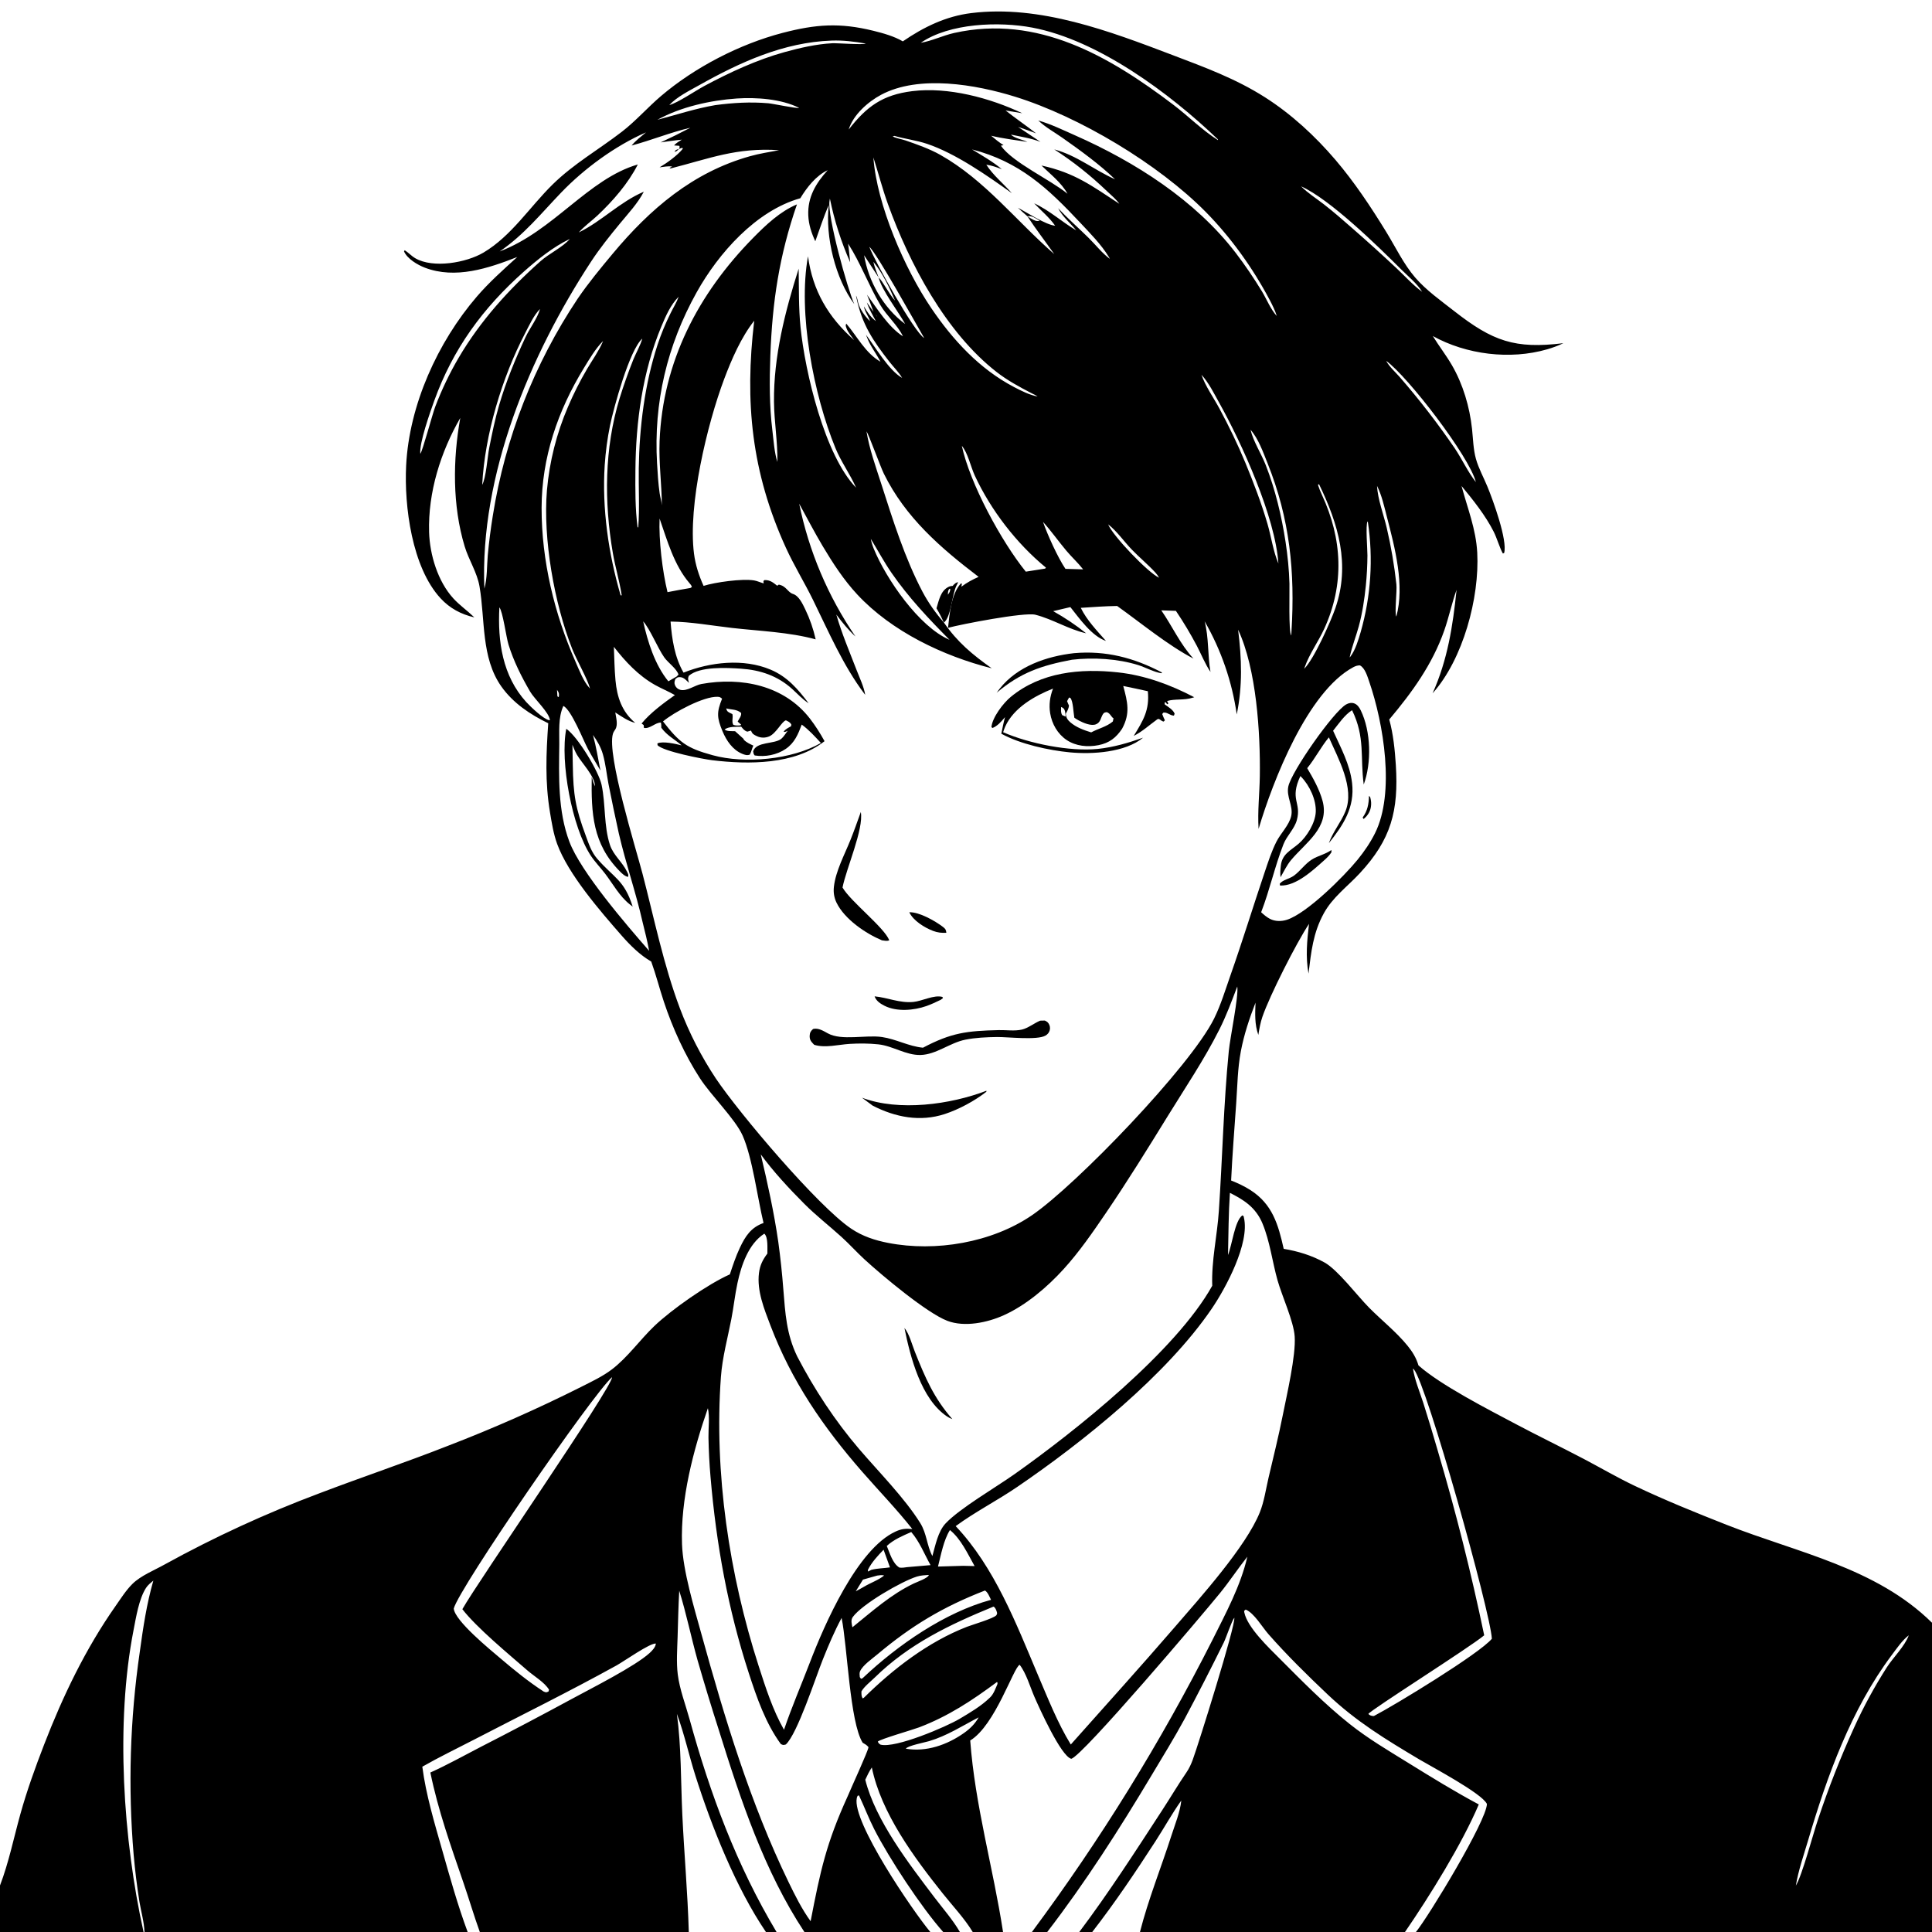 <svg version="1.1" xmlns="http://www.w3.org/2000/svg" style="display: block;" viewBox="0 0 2048 2048" width="1024" height="1024">
<path transform="translate(0,0)" fill="rgb(255,255,255)" d="M 0 0 L 0 2048 L 2048 2048 L 2048 0 L 0 0 z"/>
<path transform="translate(0,0)" fill="rgb(0,0,0)" d="M 1503.62 1447.37 C 1526.99 1468.19 1577.75 1494.16 1606.57 1509.44 C 1630.32 1522.04 1654.5 1533.74 1678.3 1546.22 C 1696.5 1555.76 1714.28 1566.21 1732.84 1575.04 C 1764.61 1590.16 1797.37 1603.41 1830.09 1616.3 C 1905.14 1645.88 1988.63 1661.62 2048 1720.17 L 2048 2048 L 1500.94 2048 C 1514.63 2031.09 1575.99 1929.97 1576.2 1912.24 C 1570.7 1900.92 1518.31 1873.26 1504.49 1865.04 C 1468.75 1843.76 1437.61 1824.84 1407.2 1796.05 C 1385.69 1775.68 1364.09 1754.44 1344.53 1732.2 C 1338.02 1724.81 1329.4 1709.82 1320.48 1706.22 L 1318.81 1707.61 C 1318.88 1708.18 1318.91 1708.76 1319.03 1709.32 C 1322.31 1725.23 1344.97 1746.64 1356.47 1758.17 C 1380.19 1781.96 1404.39 1806.61 1430.69 1827.5 C 1450.24 1843.03 1471.16 1855.35 1492.32 1868.43 C 1517.05 1883.73 1541.9 1899.1 1567.57 1912.78 C 1549.71 1954.82 1515.63 2009.71 1489.34 2048 L 1208.4 2048 C 1217.17 2013.62 1230.86 1979.68 1241.73 1945.84 C 1245.46 1934.21 1250.99 1920.8 1252.22 1908.64 L 1252.75 1908.01 L 1252.22 1908.64 C 1242.37 1922.46 1234.04 1937.61 1224.8 1951.89 C 1203.52 1984.75 1181.83 2017.05 1157.81 2048 L 1144.07 2048 C 1175.44 2006.3 1203.59 1962.49 1232.05 1918.79 C 1240.76 1905.42 1248.75 1891.9 1257.77 1878.69 C 1260.57 1874.6 1262.65 1870.01 1264.37 1865.36 C 1270.32 1849.26 1309.89 1722.88 1308.43 1714.84 C 1305.54 1718.49 1300.08 1735.3 1297.22 1741.22 C 1283.82 1768.42 1269.99 1795.4 1255.71 1822.15 C 1244.65 1842.52 1232.38 1862.38 1220.49 1882.28 C 1186.63 1938.95 1150.39 1995.65 1110.1 2048 L 1093.87 2048 C 1166.38 1950.38 1230.43 1846.76 1285.33 1738.26 C 1299.49 1709.84 1315.03 1681.31 1322.24 1650.18 C 1312.27 1662.71 1303.49 1676.13 1293.36 1688.61 C 1274.59 1711.76 1147.57 1861.36 1135.62 1864.4 C 1124.74 1861.78 1101.61 1810.39 1096.49 1798.63 C 1091.9 1788.09 1087.89 1773.77 1080.9 1764.77 C 1074.48 1767.15 1054.99 1828.93 1028.47 1845 C 1033.57 1913.88 1052.83 1980.01 1063.27 2048 L 1031.13 2048 C 1022.34 2033.49 1010.09 2020.6 999.527 2007.36 C 969.01 1969.1 934.058 1921.92 924.173 1873.58 C 921.39 1877.78 919.3 1882.02 917.228 1886.58 C 928.003 1929.74 963.782 1975.99 990.419 2011.15 C 999.504 2023.15 1009.99 2034.98 1017.53 2048 L 999.826 2048 C 976.621 2021.87 942.46 1969.88 926.657 1938.89 C 920.751 1927.3 916.139 1915.02 910.574 1903.25 L 909.244 1903.51 C 908.664 1904.58 908.536 1904.67 908.24 1906.04 C 902.874 1930.93 967.545 2025.7 986.174 2048 L 852.707 2048 C 810.275 1983.85 785.087 1907.89 762.316 1834.98 C 754.262 1809.91 746.592 1784.73 739.31 1759.43 C 732.528 1735.19 727.524 1710.2 720.019 1686.23 C 719.109 1702.55 718.77 1718.94 718.283 1735.28 C 717.898 1748.22 716.857 1762.04 718.452 1774.9 C 720.425 1790.8 726.719 1807.01 730.98 1822.48 C 752.781 1901.61 780.896 1977.37 823.169 2048 L 811.922 2048 C 780.066 2001.15 754.095 1935.73 737.079 1882.01 C 730.372 1860.83 725.581 1838.71 717.935 1817.9 L 717.541 1816.85 C 722.269 1851.8 721.637 1888.32 723.287 1923.6 C 725.228 1965.08 728.972 2006.51 730.15 2048 L 508.626 2048 C 502.384 2030.74 497.188 2012.95 491.215 1995.58 C 477.935 1956.94 464.425 1919.06 456.2 1878.95 C 474.287 1870.82 491.888 1860.94 509.516 1851.84 C 542.029 1835.21 574.34 1818.19 606.444 1800.78 C 626.947 1789.64 673.188 1766.38 688.723 1752.17 C 691.46 1749.67 694.967 1745.99 695.223 1742.23 C 689.009 1741.57 661.604 1760.97 653.568 1765.42 C 603.625 1793.04 552.179 1818.35 501.501 1844.62 C 483.532 1853.94 465.237 1862.73 447.667 1872.78 C 451.518 1902.5 460.621 1932.59 468.81 1961.39 C 477.097 1990.53 485.186 2019.57 495.73 2048 L 153.141 2048 C 152.842 2037.65 149.57 2026.51 147.868 2016.24 C 145.217 1999.6 143.152 1982.87 141.676 1966.09 C 135.611 1894.39 137.793 1822.23 148.178 1751.03 C 151.674 1725.64 155.418 1700.2 162.557 1675.54 C 159.734 1677.87 156.701 1680.21 154.721 1683.34 C 147.174 1695.29 144.288 1714.08 141.571 1727.96 C 122.288 1826.49 130.493 1950.39 152.187 2048 L 0 2048 L 0 1998.68 C 9.258 1974.54 14.69 1947.8 21.638 1922.86 C 28.566 1897.99 37.431 1873.49 46.73 1849.42 C 66.595 1798 90.713 1747.72 122.44 1702.54 C 128.01 1694.61 133.499 1685.81 140.426 1678.96 C 149.224 1670.27 163.627 1664.52 174.501 1658.43 C 227.242 1629.36 282.023 1604.16 338.412 1583.02 C 383.7 1565.76 429.72 1550.38 474.833 1532.62 C 522.77 1514.19 569.771 1493.41 615.665 1470.36 C 626.826 1464.7 638.677 1459.19 648.663 1451.59 C 665.376 1438.85 678.287 1420.36 693.52 1405.75 C 711.866 1388.16 750.434 1361.17 773.67 1350.89 C 776.815 1341.4 779.991 1331.79 784.267 1322.73 C 790.095 1310.38 796.096 1301.12 809.374 1296.41 C 802.998 1270.07 797.559 1226.94 787.19 1203.7 C 779.382 1186.2 753.89 1161.42 741.902 1142.92 C 725.95 1118.3 712.96 1089.71 703.722 1061.86 C 699.035 1047.73 695.393 1033.3 690.33 1019.28 C 678.391 1012.38 667.92 1001.97 658.885 991.648 C 636.191 965.714 602.184 926.573 590.545 894.428 C 586.674 883.736 584.901 872.437 583.035 861.26 C 577.629 828.881 578.945 799.132 581.154 766.688 C 561.936 757.339 543.807 745.276 531.34 727.551 C 509.89 697.056 514.349 656.842 508.33 621.753 C 505.749 606.709 496.963 593.756 492.565 579.214 C 479.489 535.981 479.959 487.14 487.908 443.043 C 467.059 479.261 453.647 521.949 454.861 564.017 C 455.553 588.045 464.1 616.349 480.587 634.367 C 487.132 641.519 495.11 647.06 502.079 653.758 L 502.774 654.435 C 488.727 651.19 476.861 644.894 467.018 634.236 C 436.699 601.405 428.355 536.626 430.528 493.446 C 433.755 429.313 463.894 362.809 505.438 314.434 C 518.433 299.303 533.602 285.796 548.352 272.414 C 517.778 284.456 482.724 296.135 450.411 283.767 C 442.631 280.789 431.769 274.409 428.271 266.49 L 429.001 265.25 C 433.013 267.77 436.069 271.329 440.219 273.744 C 459.202 284.794 494.379 278.469 512.514 267.744 C 542.09 250.252 561.705 219.159 585.881 195.463 C 608.314 173.477 634.712 158.567 659.281 139.607 C 673.966 128.274 686.517 113.868 700.69 101.802 C 736.457 71.354 784.174 46.682 829.684 34.836 C 864.751 25.707 890.077 23.831 925.717 32.608 C 936.114 35.169 947.755 38.401 957.027 43.846 C 979.129 28.673 1002.65 17.211 1029.5 13.88 C 1102.31 4.846 1176.55 33.113 1243.4 58.54 C 1277.4 71.471 1309.88 83.379 1340.79 103.04 C 1368.81 120.86 1394.02 144.149 1415.56 169.378 C 1435.67 192.926 1453.21 219.359 1469.38 245.709 C 1479.21 261.707 1487.93 280.022 1500.17 294.212 C 1511.89 307.795 1527.42 318.737 1541.52 329.777 C 1582.41 361.781 1605.84 370.06 1657.22 363.801 C 1651.58 366.501 1645.94 368.593 1639.93 370.328 C 1600.72 381.643 1554.38 375.927 1518.84 356.212 C 1525.26 366.681 1532.87 376.411 1539.04 387.027 C 1550.88 407.4 1557.91 431.354 1560.42 454.723 C 1561.53 465.123 1561.72 476.262 1564.53 486.349 C 1567.37 496.52 1572.84 506.346 1576.85 516.127 C 1582.64 530.233 1598.13 572.539 1594.48 586.156 L 1593.1 586.734 C 1589.78 580.986 1586.89 570.565 1583.4 563.657 C 1574.74 546.508 1561.53 529.931 1549.29 515.154 C 1555.65 538.944 1564.59 560.776 1565.93 585.732 C 1568.49 633.51 1550.91 698.876 1518.6 734.948 C 1534.54 699.415 1540.06 663.648 1544.02 625.27 C 1538.95 639.362 1535.93 654.189 1530.96 668.366 C 1518.3 704.413 1496.97 733.762 1472.66 762.698 C 1476.92 778.023 1478.64 795.085 1479.64 810.954 C 1482.69 859.453 1474.69 889.876 1441.42 925.704 C 1428.39 939.744 1412.68 951.063 1403.3 968.154 C 1391.89 988.939 1389.89 1009.07 1387.07 1032.05 C 1383.85 1013.93 1385.5 997.435 1387.61 979.33 C 1374.33 999.288 1345.97 1055.18 1338.19 1077.88 C 1336.05 1084.12 1334.96 1090.54 1333.87 1097.03 C 1329.89 1085.7 1330.44 1074.68 1330.9 1062.86 C 1324.36 1079.76 1318.76 1096.47 1315.36 1114.34 C 1311.9 1132.54 1311.72 1151.04 1310.43 1169.49 C 1308.54 1196.82 1306.32 1224 1305.04 1251.39 C 1312.2 1254.21 1318.93 1257.35 1325.43 1261.49 C 1348.85 1276.43 1355.01 1298.08 1360.78 1323.82 C 1375.99 1326.35 1390.47 1330.79 1404.01 1338.26 C 1418.07 1346.02 1438.86 1373.67 1451.35 1386.24 C 1464.82 1399.82 1479.96 1411.7 1492.11 1426.59 C 1497.28 1432.92 1501.32 1439.49 1503.62 1447.37 z M 976.07 45.363 L 975.005 45.908 L 976.07 45.363 C 987.847 43.406 999.664 37.566 1011.53 34.929 C 1100.05 15.251 1175.78 59.564 1243.54 110.838 C 1259.41 122.847 1274.4 138.006 1291.13 148.588 L 1290.94 147.646 C 1240.07 98.896 1164.05 42.416 1094.19 29.244 C 1059.03 22.615 1006.54 24.415 976.07 45.363 z M 709.447 111.394 L 708.813 112.159 L 707.163 112.982 L 708.813 112.159 L 709.447 111.394 C 718.691 108.883 737.151 96.201 746.74 91.069 C 773.508 76.743 802.562 63.26 831.824 55.195 C 848.261 50.664 865.134 46.779 882.18 45.847 C 887.537 45.553 915.013 47.767 917.729 46.173 C 905.646 44.04 893.826 42.584 881.533 43.016 C 830.814 44.801 784.682 65.867 741.196 90.285 C 730.739 96.156 717.543 102.635 709.447 111.394 z M 1100.63 127.732 C 1113.94 131.476 1126.94 137.871 1139.57 143.453 C 1203.11 171.545 1267.29 212.325 1310.02 268.219 C 1319.87 281.108 1329.13 294.81 1337.58 308.657 C 1342.47 316.658 1347.12 328.31 1353.45 334.95 L 1354.23 336.438 L 1355.32 338.651 L 1356.28 340.491 L 1356.77 340.995 L 1356.28 340.491 L 1355.32 338.651 L 1354.23 336.438 L 1353.45 334.95 C 1351.68 329.195 1348.7 323.222 1345.89 317.896 C 1328.25 284.453 1304.76 251.631 1278.19 224.715 C 1228 173.882 1144.35 123.761 1076.12 102.544 C 1034.64 89.642 974.211 79 933.982 100.486 C 920.057 107.924 904.389 121.754 899.653 137.295 L 899.244 137.995 L 899.653 137.295 C 918.623 112.966 935.508 100.555 966.983 96.628 C 1004.95 91.891 1049.5 103.804 1083.61 120.028 C 1077.71 119.089 1071.83 118.111 1065.95 117.095 C 1076.51 125.487 1087.7 133.029 1098.31 141.348 C 1091.96 138.973 1085.58 136.69 1079.16 134.501 C 1087.06 139.853 1094.99 145.146 1102.95 150.38 C 1092.38 146.372 1082.53 145 1071.61 142.687 C 1074.95 146.377 1084.26 148.141 1089.09 150.423 C 1076.29 148.457 1063.25 146.891 1050.64 143.874 C 1054.89 147.428 1059.02 150.956 1063.79 153.818 L 1060.99 154.476 C 1073.74 172.547 1113.26 190.318 1131.57 205.381 L 1132.18 206.155 L 1132.84 206.842 L 1132.18 206.155 L 1131.57 205.381 C 1125.21 193.677 1113.41 184.62 1103.99 175.45 C 1139.6 183.248 1157.53 197.117 1186.54 216.026 C 1183.01 211.029 1177.78 206.794 1173.36 202.575 C 1155.88 185.874 1137.87 171.477 1117.57 158.383 C 1141.52 164.741 1159.8 180.176 1182.01 190.063 C 1165.38 174.025 1145.16 159.432 1126.28 146.135 C 1117.89 140.224 1108.02 134.824 1100.63 127.732 z M 669.532 154.263 C 673.916 148.931 679.522 144.721 684.81 140.328 C 652.427 154.38 619.327 178.655 594.922 204.061 C 573.513 226.348 555.594 248.845 529.664 266.551 C 586.756 244.94 623.581 189.518 676.116 174.349 C 665.867 194.521 649.698 213.061 633.277 228.489 C 626.948 234.436 619.22 239.906 613.56 246.378 L 612.74 247.156 L 611.223 247.995 L 612.74 247.156 L 613.56 246.378 C 638.146 234.369 656.891 214.166 682.464 203.22 C 676.103 215.485 666.084 226.141 657.343 236.744 C 646.511 249.882 635.844 263.14 626.504 277.399 C 561.68 376.373 508.396 503.75 513.46 623.972 C 516.537 613.088 516.078 599.732 517.073 588.4 C 518.382 574.367 520.171 560.383 522.436 546.472 C 535.479 464.288 566.142 385.898 612.321 316.675 C 623.649 300.057 636.548 284.452 649.419 269.019 C 688.866 221.723 734.312 182.576 795.071 165.578 C 805.168 162.753 815.613 161.154 825.908 159.206 C 780.578 156.225 752.607 167.942 710.835 178.575 L 709.561 177.879 L 708.467 178.624 L 712.539 176.597 C 708.595 175.743 703.251 176.981 699.186 177.388 C 707.31 172.555 717.759 165.027 723.738 157.812 L 723.399 156.641 L 719.652 157.875 C 720.672 155.676 720.562 156.775 720.177 154.603 L 714.533 154.15 C 716.787 151.544 719.849 149.898 722.729 148.064 C 715.237 148.732 707.781 149.898 700.334 150.94 C 710.958 146.055 721.446 140.878 731.786 135.415 C 710.78 140.285 690.391 148.713 669.532 154.263 z M 1045.09 174.102 L 1045.53 174.598 C 1052.86 185.982 1063.73 194.628 1072.6 204.786 C 1046.54 186.138 1012.91 162.577 982.597 152.445 C 971.188 148.632 959.518 147.335 948.083 144.044 L 946.258 144.602 C 950.268 146.744 955.497 147.378 959.843 148.871 C 972.041 153.059 985.415 157.781 996.656 164.107 C 1043.88 190.682 1077.31 234.284 1117.58 269.39 C 1108.14 255.967 1098.07 243.002 1089.09 229.265 C 1091.18 230.562 1093.29 231.972 1095.5 233.048 C 1097.95 234.238 1099.53 234.733 1102.13 233.971 C 1098.15 231.644 1093.76 228.232 1089.09 229.265 C 1085.67 226.309 1082.3 223.287 1079 220.201 C 1088.81 225.334 1108.44 238.308 1118.49 239.269 L 1118.89 239.75 L 1118.49 239.269 C 1112.46 230.53 1103.52 223.264 1096.24 215.507 C 1112.68 223.129 1125.48 235.136 1140.85 244.184 C 1134.49 236.3 1126.29 229.817 1121.69 220.664 C 1131.94 231.736 1143.28 241.607 1154.01 252.194 C 1161.3 259.39 1168.35 268.421 1176.51 274.433 L 1176.96 274.945 L 1176.51 274.433 C 1176.05 273.474 1176.04 273.406 1175.39 272.343 C 1167.35 259.146 1155.58 247.295 1145.04 236.047 C 1110.67 199.368 1080.68 171.352 1030.42 158.407 C 1040.93 164.814 1052.56 171.419 1061.96 179.339 C 1056.47 177.276 1051.38 175.371 1045.53 174.598 L 1045.09 174.102 z M 877.365 180.423 C 864.971 186.207 855.285 198.704 848.37 210.139 C 801.334 223.383 761.567 268.534 738.527 309.784 C 707.109 366.034 692.773 426.822 696.503 491.204 C 697.113 501.737 697.76 512.566 699.267 523.002 C 699.891 527.318 701.27 531.395 701.604 535.752 C 701.425 512.896 698.274 490.545 699.194 467.552 C 702.56 383.353 740.024 311.506 798.353 252.178 C 811.82 238.481 826.877 224.175 844.801 216.654 C 825.97 271.261 818.725 319.564 816.596 376.983 C 815.614 403.494 815.504 429.906 818.75 456.286 C 820.051 466.858 820.842 479.64 824.034 489.704 C 824.478 468.565 820.654 447.126 820.455 425.839 C 820.005 377.814 832.186 330.255 846.607 284.798 C 846.996 305.512 846.495 326.138 848.581 346.787 C 853.426 394.728 874.32 482.794 907.464 516.94 L 908.266 518.392 L 909.22 519.268 L 910.389 521.639 L 911.226 522.141 L 912.411 524.6 L 913.221 525.15 L 913.824 525.995 L 913.221 525.15 L 912.411 524.6 L 911.226 522.141 L 910.389 521.639 L 909.22 519.268 L 908.266 518.392 L 907.464 516.94 C 901.148 502.559 891.613 489.69 885.607 475.014 C 862.595 418.778 845.555 331.669 856.517 271.666 C 861.426 308.127 877.988 336.208 905.442 360.566 C 902.747 356.705 898.7 352.082 897.229 347.688 C 896.551 345.664 896.156 345.034 897.069 343.033 C 908.769 356.696 917.161 374.073 933.36 383.469 L 933.816 383.98 L 933.36 383.469 C 928.945 374.821 922.807 367.288 919.279 358.192 C 918.847 357.08 918.406 355.984 917.998 354.862 C 927.917 368.057 942.323 392.722 956.269 400.575 L 956.806 400.995 L 956.269 400.575 C 952.865 394.683 947.153 389.024 942.917 383.604 C 925.712 361.588 913.82 344.115 907.958 316.036 L 907.392 313.346 C 908.715 315.314 909.109 319.004 909.801 321.372 C 911.738 327.996 916.658 334.879 921.517 339.729 C 921.75 339.961 921.989 340.188 922.225 340.417 L 922.775 340.995 L 922.225 340.417 C 920.543 334.877 916.738 330.687 915.806 324.776 C 919.431 331.015 922.711 335.941 928.509 340.437 L 928.969 340.917 L 928.509 340.437 C 924.953 333.953 921.254 327.614 918.892 320.576 C 921.181 323.933 923.521 327.254 925.912 330.539 C 923.691 324.493 921.551 318.401 919.086 312.451 C 929.738 327.055 941.697 346.63 957.189 356.524 L 957.755 356.995 L 957.189 356.524 C 951.3 344.311 940.108 335.069 933.202 323.369 C 920.772 302.312 912.156 278.641 899.011 258.232 C 900.008 264.764 900.514 271.424 901.195 277.999 C 891.622 256.346 884.422 233.72 879.72 210.517 C 879.668 210.83 879.613 211.143 879.565 211.456 C 879.488 211.961 879.435 212.47 879.346 212.972 C 876.657 228.222 898.412 306.491 905.577 322.381 C 885.46 295.302 874.66 250.732 878.52 217.406 C 872.997 229.903 868.933 242.936 864.25 255.759 C 860.184 247.086 857.226 237.983 856.81 228.348 C 855.975 208.968 864.843 194.3 877.365 180.423 L 877.856 180.053 L 877.365 180.423 z M 1377.01 196.005 L 1378.09 196.924 L 1379.22 197.53 C 1386.26 204.618 1395.26 210.294 1403.17 216.422 C 1413.51 224.439 1423.41 233.09 1433.24 241.72 C 1449.16 255.584 1464.82 269.743 1480.22 284.188 C 1488.96 292.355 1497.91 302.384 1507.57 309.336 L 1507.99 309.844 L 1507.57 309.336 C 1502.23 300.652 1492.51 292.759 1485.29 285.56 C 1460.81 261.142 1409.95 211.259 1379.22 197.53 L 1378.09 196.924 L 1377.01 196.005 z M 606 252 L 604.021 253.314 C 586.675 261.496 569.614 275.235 555.397 287.855 C 511.847 326.513 480.095 369.857 460.269 424.939 C 456.008 436.779 444.27 469.755 445.55 481.07 C 448.044 477.787 458.232 439.476 461.255 431.455 C 467.999 413.566 476.555 395.637 486.237 379.159 C 509.159 340.144 539.322 306.813 572.994 276.843 C 582.1 268.738 596.433 262.142 604.021 253.314 L 606 252 L 606.995 251.154 L 606 252 z M 925.247 277.005 L 925.783 277.52 C 927.109 283.316 929.233 288.66 931.42 294.172 C 926.21 286.339 921.062 278.466 915.977 270.553 C 920.528 298.229 936.568 326.707 959.517 343.448 L 959.984 343.989 L 959.517 343.448 C 952.375 330.374 934.656 307.672 931.42 294.172 C 935.405 297.518 942.871 312.427 948.738 318.595 C 942.968 305.035 935.226 288.804 925.783 277.52 L 925.247 277.005 z M 719.424 314.557 C 710.932 322.915 705.515 335.384 701.004 346.229 C 681.12 394.023 673.987 447.043 673.561 498.529 C 673.397 518.227 673.256 539.345 675.877 558.861 L 676.587 559.07 C 678.095 538.373 676.821 517.205 677.125 496.434 C 677.765 452.765 683.387 407.136 697.007 365.562 C 700.768 354.14 705.352 343.005 710.722 332.244 C 713.516 326.505 717.288 320.502 719.424 314.557 L 719.872 314.005 L 719.424 314.557 z M 572.483 327.505 C 565.966 333.877 560.932 344.999 556.686 353.144 C 532.113 400.289 513.911 460.687 511.154 513.945 C 515.296 506.433 516.663 484.688 518.603 474.803 C 521.563 459.724 524.731 444.359 529.048 429.601 C 536.234 405.036 546.224 380.524 557.102 357.373 C 561.668 347.655 569.579 337.704 572.483 327.505 L 572.9 327.005 L 572.483 327.505 z M 925.185 329.005 L 925.611 330.48 L 927.621 332.459 L 928.141 333.204 C 928.727 334.178 929.235 335.155 930 336 L 931.358 338.569 L 931.903 338.995 L 931.358 338.569 L 930 336 C 929.507 334.973 928.81 334.122 928.141 333.204 L 927.621 332.459 L 925.611 330.48 L 925.185 329.005 z M 684.326 354.511 L 683.169 354.995 L 684.326 354.511 L 684.802 353.005 L 684.326 354.511 z M 682.403 357.506 L 680.846 358.949 C 667.326 370.819 650.593 432.1 646.65 451.013 C 643.834 464.884 641.953 478.928 641.02 493.052 C 638.048 539.058 644.992 586.972 657.897 631.118 L 659.035 631.038 C 656.707 615.889 652.192 601.148 649.601 585.991 C 640.332 531.762 640.671 475.344 656.757 422.417 C 661.091 408.407 665.986 394.577 671.43 380.96 C 674.362 373.82 678.821 366.251 680.846 358.949 L 682.403 357.506 L 682.847 356.005 L 682.403 357.506 z M 639.273 361.521 C 631.31 369.463 624.824 380.535 618.952 390.138 C 591.339 435.293 574.175 485.019 574.117 538.408 C 574.056 594.188 587.625 650.615 610.077 701.477 C 614.072 710.528 618.602 722.744 625.475 729.942 L 626.219 731.44 L 627.421 733.551 L 628.216 734.17 L 629.351 736.62 L 630.214 737.147 L 630.995 738.849 L 630.214 737.147 L 629.351 736.62 L 628.216 734.17 L 627.421 733.551 L 626.219 731.44 L 625.475 729.942 C 622.953 720 611.175 699.547 606.484 687.662 C 587.518 639.612 575.487 570.906 579.779 519.729 C 582.452 489.236 589.984 459.366 602.09 431.251 C 607.972 417.457 614.729 404.052 622.32 391.118 C 627.821 381.755 634.732 372.193 638.962 362.279 C 639.069 362.028 639.169 361.774 639.273 361.521 L 639.838 361.005 L 639.273 361.521 z M 1469.01 382.005 L 1469.41 382.508 C 1472.51 388.512 1479.22 394.517 1483.73 399.646 C 1504.64 423.694 1524.14 448.936 1542.13 475.246 C 1549.88 486.801 1555.96 500.222 1564.49 511.053 C 1557.58 483.825 1492.62 399.365 1469.41 382.508 L 1469.01 382.005 z M 1270.12 392.005 L 1270.5 393.576 L 1272.5 395.474 L 1273.12 396.277 L 1273.61 397.296 C 1277.66 409.184 1286.62 421.853 1292.64 433.05 C 1302.62 451.598 1312.15 471.177 1320.18 490.655 C 1328.82 511.598 1337.17 533.374 1343.53 555.133 C 1347.54 568.837 1349.61 584.277 1355.15 597.348 C 1351.91 548.03 1316.25 469.608 1292.47 427.069 C 1287.03 417.351 1281.2 405.437 1273.61 397.296 L 1273.12 396.277 L 1272.5 395.474 L 1270.5 393.576 L 1270.12 392.005 z M 925.824 166.888 C 929.432 216.953 958.99 284.988 987.091 326.5 C 1010.01 360.355 1038.26 391.059 1074.86 410.248 C 1082.58 414.295 1091.26 418.658 1099.87 420.318 L 1100.99 420.791 L 1099.87 420.318 C 1097.97 418.864 1095.68 417.95 1093.56 416.854 C 1080.85 410.289 1067.88 403.254 1056.57 394.447 C 1002.47 352.335 964.009 279.48 941.136 216.056 C 935.308 199.897 931.05 183.242 925.824 166.888 z M 1325.18 455.005 L 1325.61 455.559 C 1328.57 467.999 1337 480.892 1341.74 493.012 C 1351.84 518.837 1358.57 547.096 1362.75 574.473 C 1364.96 589.027 1366.49 603.932 1366.87 618.646 C 1367.11 627.677 1365.83 669.415 1368.74 673.676 L 1369.03 669.181 C 1372.88 606.222 1367.3 549.963 1343.65 491.025 C 1338.98 479.384 1333.94 464.998 1325.61 455.559 L 1325.18 455.005 z M 1459.06 514.005 L 1459.7 515.04 C 1460.46 529.269 1466.67 545.407 1469.98 559.485 C 1474.59 579.206 1478.01 599.185 1480.22 619.316 C 1481.06 626.88 1478.09 649.525 1480.15 653.614 C 1489.23 620.496 1478.6 580.396 1470.17 547.882 C 1467.36 537.034 1464.79 525.057 1459.7 515.04 L 1459.06 514.005 z M 1104.1 551.005 L 1104.93 552.079 L 1105.64 553.245 C 1110.45 567.046 1121.21 590.82 1129.41 603.017 L 1148.17 603.548 C 1142.83 596.699 1136.12 590.589 1130.49 583.901 C 1122.01 573.848 1114.46 563.002 1105.64 553.245 L 1104.93 552.079 L 1104.1 551.005 z M 1172.01 552.248 L 1173.66 553.497 L 1174.13 555.563 L 1174.68 555.849 C 1179.58 568.037 1217.05 607.141 1228.7 612.427 C 1227.59 610.41 1226.37 608.699 1224.81 607 C 1216.94 598.439 1207.78 590.912 1199.69 582.508 C 1191.51 574.006 1183.94 562.99 1174.68 555.849 L 1174.13 555.563 L 1173.66 553.497 L 1172.01 552.248 z M 745.828 621.056 C 757.931 617.22 786.766 613.153 799.399 615.274 C 802.721 615.832 806.202 617.497 809.5 618.422 L 809.264 615.874 L 810.498 614.889 C 816.407 614.804 819.413 617.431 823.859 620.904 L 825.269 622.831 L 823.859 620.904 L 825.56 619.706 C 833.644 621.252 834.953 627.838 840.585 629.603 C 846.951 631.596 850.883 640.344 853.623 645.973 C 858.509 656.105 862.206 666.767 864.642 677.748 C 836.646 670.059 804.967 668.939 776.015 665.643 C 754.675 663.213 732.276 659.082 710.813 658.882 C 712.248 677.37 715.128 696.737 724.581 713.013 C 752.803 701.772 788.132 697.711 816.859 709.842 C 834.666 717.361 845.838 730.476 857.198 745.506 C 850.617 741.311 845.425 735.461 839.657 730.268 C 824.236 716.382 806.063 710.228 785.495 708.829 C 770.712 707.824 741.709 706.223 730.113 716.436 C 728.852 719.581 729.568 720.648 730.372 723.868 L 729.392 722.927 C 726.419 720.117 724.118 717.534 719.727 717.798 C 717.831 717.912 717.313 718.734 715.887 719.842 C 714.971 722.289 714.515 724.077 715.643 726.595 C 716.723 729.006 718.765 730.704 721.336 731.309 C 728.308 732.947 736.635 726.301 743.537 725.055 C 785.916 717.402 831.267 726.435 858.581 761.783 C 864.325 769.216 869.533 777.447 874.056 785.678 C 842.319 810.684 793.515 810.505 755.075 805.88 C 745.171 804.688 702.931 796.482 697.046 789.928 L 696.869 788.042 C 702.582 785.364 716.42 788.561 722.54 790.122 L 722.995 790.758 L 722.54 790.122 C 714.846 783.356 707.419 780.061 701.009 771.448 C 701.036 769.509 701.038 767.838 700.582 765.947 C 694.699 765.78 688.879 772.922 682.613 771.607 L 682.293 768.586 L 680.109 766.968 C 689.285 755.676 703.655 745.121 715.402 736.821 C 708.588 732.875 701.18 729.92 694.304 726.053 C 676.721 716.164 662.972 701.428 650.719 685.656 C 651.223 697.443 651.346 709.422 652.434 721.163 C 654.094 739.073 659.228 754.426 673.359 766.27 C 665.71 764.476 658.759 759.408 652.232 755.23 C 653.035 760.512 655.265 768.125 652.383 772.938 C 651.356 774.653 650.344 775.817 649.743 777.78 C 643.006 799.784 674.152 899.607 681.1 926.239 C 693.518 973.829 703.391 1022.74 720.708 1068.86 C 730.579 1094.98 743.355 1119.92 758.797 1143.19 C 783.676 1180.27 867.24 1278.98 902.396 1302.5 C 914.465 1310.57 927.391 1314.79 941.572 1317.55 C 991.706 1327.28 1051.24 1317.28 1093.73 1288.34 C 1140.55 1256.44 1262.11 1130.21 1287.02 1079.68 C 1294.18 1065.14 1298.92 1049.29 1304.29 1034.02 C 1317 997.903 1328.25 961.233 1340.49 924.948 C 1344.21 913.912 1347.79 902.681 1353.05 892.255 C 1357.56 883.314 1366.62 874.671 1368.76 864.875 C 1371.08 854.274 1363.32 844.645 1365.68 833.646 C 1369.11 817.647 1413.31 754.608 1426.91 746.767 C 1429.55 745.245 1432.72 744.556 1435.66 745.674 C 1438.93 746.915 1441.01 750.031 1442.47 753.037 C 1453.3 775.327 1454.06 808.516 1445.62 831.598 C 1441.66 802.626 1447.39 781.858 1433.24 752.844 C 1425.23 757.869 1419.03 767.293 1413.14 774.622 C 1421.25 792.615 1430.95 810.129 1433.26 830.028 C 1436.25 855.929 1424.06 874.429 1408.64 893.775 C 1412.99 881.562 1421.37 871.92 1426.19 860.112 C 1436.31 835.327 1418.51 804.021 1408.67 781.621 C 1400.18 791.893 1394.14 803.953 1385.7 814.308 C 1392.09 825.157 1398.52 836.518 1401.9 848.725 C 1409.81 877.265 1383.89 893.261 1368.39 911.946 C 1364.1 917.125 1360.78 924.044 1357.44 929.906 C 1356.88 926.021 1357.28 921.919 1357.68 918.026 C 1358.99 905.195 1367.97 901.781 1376.61 894.374 C 1385.37 886.868 1394.21 872.393 1394.76 860.747 C 1395.37 847.874 1388.2 832.65 1379.44 823.653 L 1378.45 822.653 C 1366.68 847.842 1379.88 850.491 1374.7 869.351 C 1372.13 878.755 1364.04 885.947 1360.51 894.992 C 1351.36 918.418 1345.96 943.444 1336.87 967.014 C 1339.63 969.594 1342.82 972.278 1346.17 974.023 C 1351.67 976.887 1358.47 976.856 1364.27 974.969 C 1385.54 968.047 1424.7 928.996 1439.11 911.302 C 1446.19 902.597 1452.61 893.214 1457.62 883.152 C 1478.88 840.475 1466.7 767.056 1451.5 722.787 C 1449.63 717.334 1446.99 708.015 1441.55 705.332 C 1438.81 705.367 1436.93 705.983 1434.55 707.257 C 1386.02 733.272 1349.38 827.603 1334.16 878.656 C 1332.97 860.284 1335.19 841.132 1335.46 822.675 C 1336.13 777.131 1331.95 709.162 1312.44 667.507 C 1316.27 698.209 1317.29 726.824 1311 757.325 C 1306.05 722.556 1294.5 689.054 1276.96 658.625 C 1281.59 676.316 1279.98 694.404 1283.17 712.266 C 1277.46 703.828 1273.51 693.808 1268.79 684.761 C 1262.04 671.955 1254.6 659.526 1246.5 647.53 L 1231.02 647.002 C 1242.71 663.864 1251.18 683.13 1265.15 698.158 C 1237.99 684.026 1209.37 660.289 1184.21 642.36 C 1171.34 642.524 1158.5 643.515 1145.67 644.338 C 1152.06 657.446 1162.81 668.536 1172.37 679.426 C 1157.27 674.322 1144.21 655.532 1134.64 643.553 L 1116.42 647.85 C 1128.92 654.875 1140.17 662.392 1151.37 671.33 C 1132.57 667.084 1116.01 656.368 1097.59 651.657 C 1086.04 648.703 1018.7 661.769 1004.96 665.516 C 1006.45 651.015 1008.34 629.598 1018.58 618.479 L 1019.68 618.824 L 1019.09 621.938 L 1017.55 624.521 L 1017.05 624.995 L 1017.55 624.521 L 1019.09 621.938 C 1024.87 617.576 1030.75 614.437 1037.37 611.5 C 996.945 580.725 959.832 548.588 936.957 502.193 C 933.2 494.573 920.952 460.646 918.513 457.212 C 921.549 475.914 928.326 494.705 934.131 512.756 C 946.468 551.118 959.118 591.72 977.977 627.442 C 984.056 638.957 992.024 650.107 1000.57 659.91 C 1014.78 680.647 1030.88 693.961 1051.28 708.426 C 999.87 695.467 945.161 669.348 908.729 630.167 C 894.451 614.812 882.755 596.825 872.045 578.843 C 863.291 564.144 855.425 548.919 847.179 533.933 C 857.459 584.372 877.736 632.241 906.814 674.717 C 899.069 667.677 892.832 659.759 886.529 651.446 C 892.21 671.452 900.567 690.894 908.031 710.306 C 911.232 718.632 915.679 727.696 917.151 736.473 C 916.913 736.191 916.661 735.921 916.439 735.628 C 893.829 705.748 878.223 669.356 861.781 635.844 C 852.615 617.163 841.706 599.54 833.043 580.545 C 796.684 500.821 789.201 426.328 799.506 339.974 C 785.667 357.521 775.519 380.871 767.655 401.802 C 749.623 449.796 729.06 535.324 735.666 586.872 C 737.198 598.829 740.864 610.113 745.828 621.056 z M 923.076 571.217 C 923.771 574.857 924.842 578.286 926.244 581.713 C 939.362 613.773 974.314 664.543 1006.54 678.218 L 1007 678.758 L 1006.54 678.218 C 984.531 656.082 962.953 633.165 945.175 607.426 C 937.151 595.809 930.465 583.244 923.076 571.217 z M 1430.7 696.911 L 1430.15 697.995 L 1430.7 696.911 C 1430.99 696.567 1431.3 696.238 1431.58 695.88 C 1436.72 689.141 1440.01 678.137 1442.36 670.068 C 1453.26 632.08 1455.85 592.194 1449.98 553.114 L 1449.59 552.838 C 1447.46 556.803 1449.57 582.552 1449.54 588.765 C 1449.46 599.526 1448.89 610.278 1447.82 620.985 C 1446.35 635.286 1444.14 650.11 1440.35 663.975 C 1437.42 674.669 1433.23 685.123 1430.9 695.958 L 1430.7 696.911 z M 1382.5 708.932 L 1381.79 710.445 L 1380.67 712.648 L 1380.06 712.995 L 1380.67 712.648 L 1381.79 710.445 L 1382.5 708.932 C 1392.88 698.759 1410.78 658.547 1415.57 644.637 C 1431.47 598.442 1418.78 555.652 1398.23 513.269 L 1397.07 513.951 C 1398.27 517.583 1399.63 520.978 1401.24 524.441 C 1422.97 571.29 1425.34 619.348 1403.73 666.577 C 1397.57 680.028 1387.91 693.26 1383.12 707.082 C 1382.9 707.696 1382.71 708.315 1382.5 708.932 z M 779.225 775.112 C 782.136 777.824 785.087 780.492 788.079 783.114 L 788.525 784.199 C 791.437 787.184 794.863 788.622 798.57 790.356 C 797.073 793.543 796.575 796.856 794.783 799.937 C 791.982 801.019 789.591 800.202 786.914 799.122 C 776.637 794.974 769.965 784.985 765.869 775.108 C 759.943 760.818 759.549 755.088 765.438 740.659 C 763.692 739.246 763.18 738.742 760.836 738.64 C 745.909 737.985 714.13 755.154 702.823 764.739 C 720.266 787.119 727.577 792.939 755.472 800.567 C 789.6 809.899 839.377 805.289 870.197 787.6 C 863.748 780.604 857.577 773.748 849.873 768.091 C 846.042 778.289 842.329 787.435 832.934 793.86 C 823.591 800.25 811.092 802.63 799.999 800.813 C 798.669 799.181 798.695 798.465 798.378 796.439 C 801.678 785.805 820.966 789.08 828.229 783.14 C 830.701 781.118 833.037 777.201 834.981 774.627 C 833.446 775.275 832.33 776.294 830.718 775.693 C 832.295 772.981 835.852 771.402 838.525 769.868 L 838.854 768.064 C 837.463 765.514 835.6 764.805 833.116 763.584 C 828.92 764.451 822.779 777.508 815.375 780.611 C 811.291 782.323 806.629 782.378 802.588 780.475 C 798.986 778.778 797.496 778.141 796.126 774.431 L 792.186 775.584 C 788.866 774.49 788.005 772.921 785.727 770.333 C 780.549 770.462 772.163 769.976 768.05 773.369 C 770.868 775.431 775.818 774.963 779.225 775.112 z M 1037.42 1820.49 C 1019.83 1829.58 1004.12 1839.95 984.85 1845.69 C 980.338 1847.03 962.06 1850.56 960.214 1853.68 C 981.819 1857.48 1004.13 1849.56 1021.78 1837.12 C 1028.28 1832.54 1033.43 1827.45 1037.42 1820.49 L 1037.88 1820.05 L 1037.42 1820.49 z M 1903.67 1998.84 L 1903.19 1999.99 L 1903.67 1998.84 C 1910.45 1987.82 1921.87 1944.19 1927.21 1928.58 C 1938.23 1895.43 1951.02 1862.9 1965.51 1831.11 C 1975.51 1809.1 1987.08 1787.82 2000.11 1767.44 C 2007 1756.75 2019.05 1745.27 2023.39 1733.47 C 2016.43 1738.81 2010.6 1747.43 2005.31 1754.49 C 1962.4 1811.75 1936.8 1882.61 1916.73 1950.63 C 1912.08 1966.37 1906.33 1982.68 1903.67 1998.84 z M 919.263 47.5 L 920.49 47.5 L 919.263 47.5 z M 780.943 104.41 C 752.867 106.395 721.656 113.278 696.853 126.989 C 717.504 121.596 737.071 115.032 758.243 111.432 C 777.133 108.936 795.471 107.815 814.525 109.465 C 819.239 109.873 844.925 115.333 847.107 114.358 C 828.219 104.814 801.627 103.034 780.943 104.41 z M 921.519 261.654 C 927.153 276.786 968.928 351.892 979.666 358.338 C 971.657 344.457 928.454 266.775 921.519 261.654 z M 573.475 325.5 L 574.49 325.5 L 573.475 325.5 z M 1324.37 453.5 L 1325.23 453.5 L 1324.37 453.5 z M 1019.56 472.604 C 1028.24 512.691 1061.45 573.941 1087.39 605.98 L 1107.91 602.739 L 1108.73 601.705 C 1077.62 576.201 1050.22 540.659 1033.27 504.028 C 1029.06 494.946 1025.95 479.988 1019.56 472.604 z M 1396.39 511.5 L 1397.24 511.5 L 1396.39 511.5 z M 1564.43 511.5 L 1565.17 511.5 L 1564.43 511.5 z M 699.193 549.687 C 698.189 572.067 702.201 605.867 707.592 627.713 C 715.638 626.209 723.685 624.563 731.771 623.292 L 733.414 622.304 C 732.922 620.413 732.128 619.635 730.893 618.193 C 714.405 598.92 707.372 573.057 699.193 549.687 z M 659.178 633.5 L 660.001 633.5 L 659.178 633.5 z M 529.369 643.808 C 527.447 679.996 532.646 716.571 557.897 744.257 C 562.172 748.945 576.212 762.443 582.129 763.43 C 582.392 763.474 582.662 763.447 582.928 763.456 C 582.37 755.41 566.597 741.169 561.89 733.048 C 552.658 717.122 544.47 700.882 539.018 683.232 C 536.574 675.321 533.046 648.443 529.369 643.808 z M 681.789 658.661 C 686.594 680.392 694.186 704.737 708.485 722.223 L 717.3 717.11 L 719.232 715.111 C 717.221 708.663 708.133 702.582 704.128 696.851 C 696.957 686.59 689.144 666.85 681.789 658.661 z M 590.554 730.5 L 591.49 730.5 L 590.554 730.5 z M 590.464 731.288 L 590.877 738.112 L 591.714 738.827 L 592.348 738.674 C 592.834 735.22 592.565 734.183 590.464 731.288 z M 597.189 748.298 C 591.513 760.882 593.02 775.499 592.863 788.986 C 592.462 823.362 591.216 859.466 603.595 892.318 C 615.592 924.156 664.045 980.447 688.105 1007.92 C 686.228 997.754 683.765 987.793 681.242 977.771 C 674.073 945.979 663.301 915.2 655.974 883.469 C 652.119 866.008 648.462 848.504 645.006 830.961 C 643.037 820.541 641.978 809.723 639.073 799.516 C 636.951 792.059 633.069 785.344 628.564 779.078 C 631.993 791.531 633.94 804.104 636.474 816.739 C 632.059 809.18 627.379 801.684 623.252 793.967 C 618.21 784.539 605.739 752.581 597.189 748.298 z M 769.805 750.945 C 770.671 753.716 770.708 754.016 773.327 755.494 C 774.125 755.944 775.495 756.565 776.363 756.968 C 777.389 760.875 775.275 764.875 777.385 768.393 C 780.015 769.346 782.319 769.085 785.045 768.914 L 785.533 767.952 L 784.171 766.906 L 781.975 764.906 C 783.471 761.69 786.039 759.259 785.646 755.752 C 780.722 751.623 775.686 752.475 769.805 750.945 z M 1311.56 1045.74 C 1305.69 1061.17 1300.02 1076.55 1292.59 1091.31 C 1276.48 1123.28 1256.43 1152.97 1237.69 1183.39 C 1216.37 1217.99 1195.16 1252.26 1172.28 1285.87 C 1158.36 1306.31 1144.18 1326.93 1127.52 1345.27 C 1110.25 1364.3 1087.65 1383.58 1064.05 1394.21 C 1046.69 1402.04 1022.45 1407.14 1004.12 1400.1 C 982.428 1391.77 935.171 1352.24 916.485 1335.08 C 908.125 1327.41 900.542 1318.92 892.147 1311.3 C 879.039 1299.4 865.04 1288.59 852.521 1276.02 C 836.52 1259.97 819.768 1241.97 806.439 1223.68 C 813.633 1254.11 820.539 1285.38 825 1316.35 C 827.301 1333.09 829.09 1349.9 830.365 1366.75 C 832.445 1392.44 833.628 1414.09 845.029 1437.79 C 863.017 1472.4 885.207 1506.21 910.587 1535.87 C 931.483 1560.28 958.735 1587.68 975.45 1614.41 C 982.491 1625.67 982.419 1638.32 988.364 1649.48 C 991.46 1638.42 994.306 1623.46 1002.32 1614.93 C 1017.27 1599 1055.82 1576.52 1075.05 1562.93 C 1139.92 1517.09 1246.42 1432.18 1285.03 1362.96 C 1284.06 1336.29 1290.25 1310.29 1292.03 1283.78 C 1295.83 1227.25 1297.03 1170.74 1302.56 1114.29 C 1304.01 1099.47 1313.17 1055.89 1311.56 1045.74 z M 1303.75 1264.47 C 1302.28 1286.34 1302.22 1308.46 1301.74 1330.37 C 1306.06 1319.72 1308.85 1294.24 1316.95 1288.32 C 1318.61 1289.41 1318.13 1288.7 1318.62 1290.81 C 1324.88 1317.88 1299.5 1365.24 1284.43 1387.36 C 1236.68 1457.46 1148.23 1528.55 1078.27 1576.23 C 1057.08 1590.68 1033.65 1602.66 1013.06 1617.75 C 1054.18 1661.18 1077.04 1720.65 1100.03 1775.06 C 1110.64 1799.8 1120.99 1826.36 1135.09 1849.25 C 1172.05 1807.68 1209.4 1766.37 1245.75 1724.27 C 1272.23 1693.6 1320.72 1639.64 1335.4 1603.31 C 1340.04 1591.81 1341.89 1578.51 1344.71 1566.45 C 1349.85 1544.45 1355.35 1522.58 1359.74 1500.41 C 1364.08 1478.52 1373.82 1436.98 1372.42 1416.66 C 1371.3 1400.45 1359.07 1374.25 1354.25 1357.19 C 1348.69 1337.51 1346.16 1315.85 1338.32 1297.04 C 1335.09 1289.08 1329.93 1282.05 1323.3 1276.58 C 1317.4 1271.65 1310.58 1267.93 1303.75 1264.47 z M 810.15 1307.76 C 793.344 1318.67 785.82 1341.25 781.767 1360.02 C 779.036 1372.67 777.712 1385.69 775.227 1398.43 C 771.324 1418.43 765.697 1439.09 764.212 1459.42 C 756.77 1561.28 773.056 1669.37 804.262 1766.22 C 811.543 1788.82 819.258 1812.93 831.078 1833.62 C 839.188 1809.73 849.294 1786.29 858.342 1762.73 C 873.953 1721.86 908.916 1641.85 949.512 1623.42 C 955.836 1620.55 960.202 1620.22 967.071 1620.81 C 950.358 1599.63 931.725 1580.44 914.002 1560.15 C 872.497 1512.62 839.103 1464.01 816.623 1404.85 C 810.075 1387.61 802.164 1368.26 804.544 1349.43 C 805.587 1341.19 808.509 1335.36 813.461 1328.82 C 813.33 1323.49 814.399 1311.74 810.341 1307.87 C 810.288 1307.82 810.214 1307.8 810.15 1307.76 z M 1497.77 1450.71 C 1499.69 1462.97 1504.97 1475.4 1508.78 1487.22 C 1514.15 1504.17 1519.3 1521.18 1524.22 1538.27 C 1543.26 1602.64 1559.64 1667.77 1573.32 1733.49 C 1558.34 1746.16 1452.76 1812.71 1450.52 1816.85 C 1452.1 1818.49 1453.57 1818.88 1455.85 1819.07 C 1456.06 1819.09 1456.28 1819.02 1456.49 1819 C 1478.88 1807.33 1568.24 1753.01 1581.43 1737.14 C 1580.08 1709.31 1512.21 1467.1 1498.82 1451.66 C 1498.51 1451.3 1498.12 1451.03 1497.77 1450.71 z M 648.79 1459.87 C 628.124 1478 486.773 1683.18 480.996 1705.12 C 482.034 1718.11 519.587 1748.66 530.35 1757.83 C 544.954 1770.28 560.175 1782.64 576.283 1793.09 C 578.963 1794.12 578.812 1794.21 581.44 1793.08 L 582.004 1791.15 C 577.111 1783.15 566.19 1776.92 559.104 1770.75 C 539.46 1753.64 505.209 1725.38 490.123 1705.8 C 505.993 1677.46 649.625 1469.76 648.79 1459.87 z M 750.392 1492.72 C 734.9 1537.4 721.313 1589.07 722.963 1636.76 C 723.95 1665.28 735.825 1704.23 743.581 1732.33 C 768.172 1821.4 795.476 1911.7 835.871 1995 C 842.644 2008.97 850.14 2024.03 859.289 2036.57 C 869.637 1982.93 875.891 1953.91 898.563 1904.13 C 901.829 1896.17 920.366 1855.93 920.643 1852.06 C 918.974 1849.85 916.798 1848.73 914.462 1847.35 C 900.825 1825.69 898.25 1744.87 892.134 1715.09 C 884.487 1729.28 878.289 1743.99 872.3 1758.93 C 864.328 1778.83 845.313 1837.73 833.041 1849.21 C 830.28 1849.96 830.302 1849.99 827.719 1848.77 C 811.576 1826.75 802.192 1799.5 793.806 1773.74 C 771.596 1705.51 759.297 1637.11 753.193 1565.67 C 751.988 1551.75 751.257 1537.8 751.003 1523.83 C 750.846 1514.27 752.421 1501.88 750.392 1492.72 z M 1006.97 1621.9 C 1000.15 1632.9 997.528 1648.13 994.307 1660.61 L 1020.93 1659.83 L 1033.12 1660.11 C 1025.85 1647.23 1018.71 1631.39 1006.97 1621.9 z M 965.95 1624 C 956.633 1628.13 947.654 1631.83 940.019 1638.75 C 943.168 1646.2 946.194 1657.53 953.497 1661.73 C 956.436 1662 958.885 1661.7 961.76 1661.22 L 986.42 1659.1 C 979.868 1647.41 974.746 1634.14 965.95 1624 z M 936.634 1642.79 C 930.518 1649.08 923.912 1656.19 920.027 1664.1 L 920.108 1665.91 L 923.756 1664.07 C 930.272 1662.41 936.81 1662.49 943.397 1661.48 C 941.215 1655.22 938.961 1648.99 936.634 1642.79 z M 984.483 1669.49 C 980.3 1669.76 976.023 1669.97 971.996 1671.22 C 955.621 1676.3 914.047 1700.37 904.069 1714 C 901.636 1717.32 902.836 1721.25 903.59 1724.98 C 924.478 1708.17 944.188 1690.23 968.681 1678.55 C 972.084 1676.92 983.793 1672.84 984.537 1669.67 L 984.483 1669.49 z M 929.936 1670.16 L 914.764 1674.45 C 912.201 1678.57 909.661 1682.71 907.142 1686.85 C 910.125 1685.2 913.171 1683.62 916.099 1681.88 C 922.443 1678.04 931.82 1674.69 937.235 1670.07 C 934.665 1669.42 932.506 1669.81 929.936 1670.16 z M 1044.09 1686.02 C 999.654 1703.3 966.354 1723.17 929.836 1753.89 C 924.434 1758.43 914.578 1765.15 911.699 1771.64 C 910.838 1773.58 911.3 1775.63 911.408 1777.72 L 912.666 1779.61 C 914.694 1778.86 913.967 1779.39 915.059 1778.35 C 951.64 1743.83 1001.52 1709.18 1050.53 1695.88 C 1049 1692.86 1047.11 1687.72 1044.09 1686.02 z M 1053.12 1703.08 C 1006.6 1722.19 963.765 1742.52 927.207 1778.32 C 922.814 1782.62 916.196 1787.67 913.164 1792.96 C 913.165 1795.68 912.99 1797.89 914.388 1800.34 L 915.623 1799.81 C 946.828 1768.99 983.833 1740.5 1024.99 1724.47 C 1030.35 1722.38 1053.35 1715.65 1056.19 1712.22 C 1056.69 1711.61 1056.74 1710.74 1057.02 1710.01 C 1056.4 1707.69 1055.74 1705.29 1053.94 1703.54 C 1053.72 1703.32 1053.39 1703.23 1053.12 1703.08 z M 1056.83 1782.99 C 1030.58 1802.54 1005.15 1819.33 974.301 1831.07 C 967.525 1833.65 932.798 1843.63 930.529 1846.14 C 931.236 1847.91 931.836 1848.39 933.422 1849.4 C 949.275 1853.5 1003.07 1830.48 1017.45 1821.9 C 1028.11 1815.54 1039.91 1808.64 1048.81 1800.01 C 1049.14 1799.68 1049.5 1799.38 1049.83 1799.05 C 1053.42 1795.44 1055.37 1789.7 1057.37 1785.08 C 1057.24 1783.22 1057.64 1783.82 1056.83 1782.99 z"/>
<path transform="translate(0,0)" fill="rgb(0,0,0)" d="M 1100.63 127.732 L 1100.01 127.258 L 1100.63 127.732 z"/>
<path transform="translate(0,0)" fill="rgb(0,0,0)" d="M 1098.31 141.348 L 1098.91 141.805 L 1098.31 141.348 z"/>
<path transform="translate(0,0)" fill="rgb(0,0,0)" d="M 669.069 154.745 L 669.532 154.263 L 669.069 154.745 z"/>
<path transform="translate(0,0)" fill="rgb(0,0,0)" d="M 1063.79 153.818 L 1064.99 154.733 L 1063.79 153.818 z"/>
<path transform="translate(0,0)" fill="rgb(0,0,0)" d="M 715.015 161.09 C 716.165 158.59 717.218 158.81 719.652 157.875 C 717.874 159.799 717.476 160.296 715.015 161.09 z"/>
<path transform="translate(0,0)" fill="rgb(0,0,0)" d="M 707.49 179.5 L 706.264 179.5 L 707.49 179.5 z"/>
<path transform="translate(0,0)" fill="rgb(0,0,0)" d="M 1061.96 179.339 L 1063.33 180.375 L 1061.96 179.339 z"/>
<path transform="translate(0,0)" fill="rgb(0,0,0)" d="M 1063.33 180.375 L 1063.95 180.794 L 1063.33 180.375 z"/>
<path transform="translate(0,0)" fill="rgb(0,0,0)" d="M 1065.96 182.051 L 1065.01 181.26 L 1065.96 182.051 z"/>
<path transform="translate(0,0)" fill="rgb(0,0,0)" d="M 1065.96 182.051 L 1066.99 182.756 L 1065.96 182.051 z"/>
<path transform="translate(0,0)" fill="rgb(0,0,0)" d="M 1106.89 206.108 L 1106.01 205.26 L 1106.89 206.108 z"/>
<path transform="translate(0,0)" fill="rgb(0,0,0)" d="M 1106.89 206.108 L 1108.4 207.366 L 1106.89 206.108 z"/>
<path transform="translate(0,0)" fill="rgb(0,0,0)" d="M 1108.4 207.366 L 1109.31 208.176 L 1108.4 207.366 z"/>
<path transform="translate(0,0)" fill="rgb(0,0,0)" d="M 1109.31 208.176 L 1110.4 209.156 L 1109.31 208.176 z"/>
<path transform="translate(0,0)" fill="rgb(0,0,0)" d="M 1110.4 209.156 L 1113.33 211.462 L 1110.4 209.156 z"/>
<path transform="translate(0,0)" fill="rgb(0,0,0)" d="M 1113.33 211.462 L 1114.1 212.349 L 1113.33 211.462 z"/>
<path transform="translate(0,0)" fill="rgb(0,0,0)" d="M 1114.1 212.349 L 1115.2 213.369 L 1114.1 212.349 z"/>
<path transform="translate(0,0)" fill="rgb(0,0,0)" d="M 1115.2 213.369 L 1116.19 214.347 L 1115.2 213.369 z"/>
<path transform="translate(0,0)" fill="rgb(0,0,0)" d="M 1116.19 214.347 L 1117.17 215.378 L 1116.19 214.347 z"/>
<path transform="translate(0,0)" fill="rgb(0,0,0)" d="M 1096.24 215.507 L 1095.28 215.005 L 1096.24 215.507 z"/>
<path transform="translate(0,0)" fill="rgb(0,0,0)" d="M 1117.17 215.378 L 1117.76 215.995 L 1117.17 215.378 z"/>
<path transform="translate(0,0)" fill="rgb(0,0,0)" d="M 1120.12 218.882 L 1119.01 217.257 L 1120.12 218.882 z"/>
<path transform="translate(0,0)" fill="rgb(0,0,0)" d="M 1120.12 218.882 L 1121.04 219.973 L 1120.12 218.882 z"/>
<path transform="translate(0,0)" fill="rgb(0,0,0)" d="M 1121.04 219.973 L 1121.69 220.664 L 1121.04 219.973 z"/>
<path transform="translate(0,0)" fill="rgb(0,0,0)" d="M 901.195 277.999 L 902.488 280.725 L 901.195 277.999 z"/>
<path transform="translate(0,0)" fill="rgb(0,0,0)" d="M 902.488 280.725 L 902.795 281.995 L 902.488 280.725 z"/>
<path transform="translate(0,0)" fill="rgb(0,0,0)" d="M 904.146 284.5 L 903.445 284.5 L 904.146 284.5 z"/>
<path transform="translate(0,0)" fill="rgb(0,0,0)" d="M 905.49 287.5 L 904.428 286.896 L 905.49 287.5 z"/>
<path transform="translate(0,0)" fill="rgb(0,0,0)" d="M 906.074 289.5 L 905.437 289.5 L 906.074 289.5 z"/>
<path transform="translate(0,0)" fill="rgb(0,0,0)" d="M 918.892 320.576 L 918.254 320.005 L 918.892 320.576 z"/>
<path transform="translate(0,0)" fill="rgb(0,0,0)" d="M 915.806 324.776 L 915.258 324.005 L 915.806 324.776 z"/>
<path transform="translate(0,0)" fill="rgb(0,0,0)" d="M 1000.57 659.91 C 998.192 654.686 995.64 649.751 992.712 644.812 C 995.283 636.52 996.974 626.281 1005.49 622.122 C 1007.12 621.325 1008.46 621.138 1010.24 620.995 L 1010.4 620.331 C 1012.23 618.819 1013.25 617.321 1015.68 617.221 C 1015.5 617.583 1015.31 617.943 1015.13 618.308 L 1014.3 620.011 C 1014.15 620.32 1013.98 620.621 1013.83 620.929 C 1009.12 630.464 1008.14 654.387 1000.57 659.91 z M 1004.8 630.393 L 1004.3 630.995 L 1004.8 630.393 C 1006.47 628.065 1007.31 627.092 1007.3 624.1 L 1006.4 624.192 C 1004.63 626.238 1005.01 627.78 1004.8 630.393 z M 1002.53 644.418 L 1003.18 645.827 L 1002.53 644.418 z M 1002.09 651.5 L 1002.85 651.5 L 1002.09 651.5 z"/>
<path transform="translate(0,0)" fill="rgb(0,0,0)" d="M 1151.37 671.33 L 1151.99 671.804 L 1151.37 671.33 z"/>
<path transform="translate(0,0)" fill="rgb(0,0,0)" d="M 1154.3 672.5 L 1153.22 672.5 L 1154.3 672.5 z"/>
<path transform="translate(0,0)" fill="rgb(0,0,0)" d="M 1172.37 679.426 L 1172.99 679.816 L 1172.37 679.426 z"/>
<path transform="translate(0,0)" fill="rgb(0,0,0)" d="M 1056.47 734.36 C 1057.52 732.874 1058.61 731.415 1059.74 729.984 C 1078.5 706.258 1109.57 695.656 1138.54 692.381 C 1172.13 689.441 1202.12 697.205 1231.74 712.874 L 1231.27 713.669 C 1223.17 712.496 1214.45 707.482 1206.53 705.001 C 1184.93 698.233 1158.74 696.702 1136.34 699.345 C 1104.03 705.432 1081.85 712.915 1056.47 734.36 z"/>
<path transform="translate(0,0)" fill="rgb(0,0,0)" d="M 1065.37 760.194 L 1064.51 761.216 C 1061.01 765.334 1057.25 769.6 1052.15 771.687 L 1050.96 770.806 C 1051.86 760.459 1063.56 745.258 1071.39 738.795 C 1103.49 712.307 1145.36 708.39 1185.2 712.759 C 1213.6 715.872 1240.71 725.826 1265.91 739.075 L 1264.54 739.524 C 1254.86 742.628 1245.38 740.584 1237.17 743.118 L 1238.54 745.8 L 1237.21 746.57 L 1235.87 744.631 L 1234.53 744.432 L 1234.7 746.736 C 1238.17 749.234 1243.61 752.389 1245.16 756.556 L 1244.39 758.592 C 1240.24 758.557 1237.12 754.585 1233.14 755.446 L 1232.02 756.966 C 1232.85 759.233 1233.77 761.349 1234.81 763.521 L 1233.55 764.881 C 1230.35 764.367 1229.02 760.86 1226.63 762.602 C 1218.11 768.785 1211.29 775.217 1201.79 780.115 C 1211.77 763.846 1218.72 752.779 1216.75 732.724 C 1208.08 730.787 1199.39 728.932 1190.68 727.16 C 1195.24 744.073 1198.37 756.111 1189.45 772.51 C 1183.1 781.999 1175.97 787.607 1164.48 789.889 C 1153.02 792.169 1140.5 791.036 1130.62 784.384 C 1121.07 777.946 1115.07 767.377 1113.22 756.12 C 1111.75 747.152 1112.98 738.361 1116.24 729.936 C 1096.83 737.665 1074.63 750.18 1065.58 770.194 C 1064.69 772.14 1064.01 774.163 1063.37 776.198 C 1090.97 788.25 1134.04 796.908 1163.75 793.876 C 1180.28 792.19 1196.11 787.469 1211.72 781.988 C 1192.78 797.66 1157.71 799.789 1134.24 797.544 C 1111.76 795.393 1081.45 788.788 1061.45 777.77 C 1062.63 771.872 1063.77 765.995 1065.37 760.194 L 1065.84 759.005 L 1065.37 760.194 z M 1133.28 739.336 L 1131.16 743.22 C 1131.74 744.859 1132.42 746.39 1133.17 747.958 C 1132.79 751.295 1131.37 753.679 1129.79 756.564 C 1130.1 760.665 1131.49 762.95 1134.5 765.591 C 1140.66 770.978 1148.99 774.015 1156.7 776.357 C 1164.32 772.256 1172.99 770.422 1179.65 764.815 L 1180.37 761.452 C 1179.94 761.119 1179.48 760.829 1179.09 760.455 C 1178.85 760.225 1177.57 758.525 1177.41 758.32 C 1176.1 756.631 1175.31 755.679 1173.24 754.913 C 1171.07 755.254 1170.3 755.189 1169.04 757.244 C 1166.68 761.1 1166.76 765.5 1162.12 767.638 C 1156.77 770.103 1148.1 766.14 1143.33 763.607 C 1141.77 762.784 1140.3 761.806 1138.84 760.82 C 1137.86 755.873 1137.61 743.16 1134.65 739.893 L 1133.28 739.336 z M 1124.79 749.458 C 1124.79 752.781 1124.27 755.192 1125.98 758.091 L 1129.63 759.644 C 1129.33 756.774 1129.44 752.46 1126.94 750.549 C 1126.17 749.955 1125.65 749.802 1124.79 749.458 z"/>
<path transform="translate(0,0)" fill="rgb(0,0,0)" d="M 1234.49 714.5 L 1233.27 714.5 L 1234.49 714.5 z"/>
<path transform="translate(0,0)" fill="rgb(0,0,0)" d="M 1236.21 715.5 L 1235.19 715.5 L 1236.21 715.5 z"/>
<path transform="translate(0,0)" fill="rgb(0,0,0)" d="M 730.372 723.868 L 730.859 724.819 L 730.372 723.868 z"/>
<path transform="translate(0,0)" fill="rgb(0,0,0)" d="M 917.151 736.473 L 917.746 736.995 L 917.151 736.473 z"/>
<path transform="translate(0,0)" fill="rgb(0,0,0)" d="M 857.198 745.506 L 857.753 745.995 L 857.198 745.506 z"/>
<path transform="translate(0,0)" fill="rgb(0,0,0)" d="M 1171.98 762.954 L 1172.99 761.843 L 1171.98 762.954 z"/>
<path transform="translate(0,0)" fill="rgb(0,0,0)" d="M 1171.15 763.834 L 1171.98 762.954 L 1171.15 763.834 z"/>
<path transform="translate(0,0)" fill="rgb(0,0,0)" d="M 673.359 766.27 L 673.995 766.749 L 673.359 766.27 z"/>
<path transform="translate(0,0)" fill="rgb(0,0,0)" d="M 670.682 961.083 C 669.593 960.253 668.532 959.403 667.457 958.556 C 656.767 950.132 649.693 936.941 641.505 926.206 C 636.596 919.77 630.757 913.794 626.284 907.065 C 606.441 877.21 593.415 807.208 600.284 772.58 C 612.399 780.805 634.694 817.703 637.735 832.046 C 642.09 852.585 639.963 875.757 646.621 895.774 C 650.243 906.665 659.89 913.939 664.683 924.077 C 665.715 926.259 666.547 927.248 665.754 929.557 C 662.209 928.832 659.384 926.018 656.914 923.512 C 628.138 894.319 626.697 862.202 627.251 823.414 C 628.176 827.037 629.115 830.218 630.792 833.568 C 630.445 822.577 617.096 809.462 611.609 800.09 C 609.663 796.766 608.24 793.082 606.798 789.517 L 607.178 810.75 C 607.677 842.692 610.033 856.438 621.063 886.215 C 624.293 894.936 626.896 903.209 633.128 910.375 C 650.845 930.747 661.658 932.592 670.682 961.083 z"/>
<path transform="translate(0,0)" fill="rgb(0,0,0)" d="M 788.079 783.114 L 789.123 782.877 L 788.079 783.114 z"/>
<path transform="translate(0,0)" fill="rgb(0,0,0)" d="M 789.123 782.877 L 788.525 784.199 L 789.123 782.877 z"/>
<path transform="translate(0,0)" fill="rgb(0,0,0)" d="M 1445.5 868.184 L 1444.46 866.619 C 1449.68 859.326 1450.92 852.511 1451.17 843.68 L 1452.41 844.866 C 1453.21 847.706 1453.6 850.206 1453.44 853.176 C 1453.08 859.544 1450.27 864.178 1445.5 868.184 z"/>
<path transform="translate(0,0)" fill="rgb(0,0,0)" d="M 934.9 996.798 C 917.514 989.495 895.319 974.405 886.777 956.919 C 884.185 951.614 883.315 945.962 883.96 940.111 C 885.8 923.403 895.308 905.909 901.544 890.333 C 905.452 880.571 908.947 870.627 912.505 860.733 C 915.714 879.012 897.101 920.516 893.108 940.818 C 901.937 955.947 937.37 983.119 942.676 996.77 C 940.091 997.853 937.652 997.098 934.9 996.798 z"/>
<path transform="translate(0,0)" fill="rgb(0,0,0)" d="M 1356.88 938.703 L 1356.58 936.801 C 1359.93 932.551 1366.82 931.617 1371.25 928.482 C 1378.37 923.443 1383.35 915.609 1390.88 910.975 C 1397.42 906.945 1404.99 905.646 1411.33 901.019 L 1411.39 903.439 C 1409.34 906.55 1406.98 908.987 1404.22 911.458 C 1392.1 922.298 1373.87 939.537 1356.88 938.703 z"/>
<path transform="translate(0,0)" fill="rgb(0,0,0)" d="M 1003.17 988.789 C 998.156 989.063 993.867 988.604 989.133 986.805 C 980.084 983.364 968.118 976.034 963.888 967.036 C 974.323 966.579 991.283 976.234 999.444 982.468 C 1002.2 984.576 1002.75 985.357 1003.17 988.789 z"/>
<path transform="translate(0,0)" fill="rgb(0,0,0)" d="M 997.086 1059.9 C 992.147 1062.24 987.195 1064.65 982.03 1066.45 C 968.746 1071.09 950.722 1072.74 937.709 1066.2 C 933.25 1063.96 928.797 1061.07 927.111 1056.17 C 941.155 1057.51 953.498 1063.44 968.043 1062.12 C 977.46 1061.26 989.989 1054.32 998.989 1056.77 L 999.588 1058.06 L 997.086 1059.9 z"/>
<path transform="translate(0,0)" fill="rgb(0,0,0)" d="M 978.39 1110.61 C 1008.55 1094.67 1024.86 1092.78 1058.72 1091.95 C 1066.82 1091.75 1075.31 1093.2 1083.26 1091.4 C 1089.51 1089.99 1096.42 1084.54 1102.59 1081.94 L 1107.56 1081.83 C 1109.22 1082.64 1110.4 1083.23 1111.48 1084.81 C 1112.95 1086.98 1113.43 1089.63 1112.74 1092.17 C 1112.06 1094.67 1110.44 1096.52 1108.21 1097.79 C 1099.24 1102.91 1068.05 1099.13 1056.81 1099.28 C 1045.83 1099.42 1034.05 1099.95 1023.31 1102.1 C 1006.88 1105.39 992.38 1117.94 975.738 1118.32 C 960.223 1118.67 946.464 1108.7 931.081 1107.06 C 921.196 1106 910.623 1105.96 900.695 1106.57 C 888.651 1107.31 874.812 1111.14 863.132 1107.56 C 862.684 1107.1 862.232 1106.65 861.789 1106.19 C 859.301 1103.6 858.121 1101.53 858.292 1097.83 C 858.445 1094.54 859.506 1092.84 861.935 1090.74 C 867.485 1089.41 872.788 1092.79 877.504 1095.38 C 892.259 1103.51 917.692 1096.75 934.98 1099.3 C 950.002 1101.5 963.126 1109.14 978.39 1110.61 z"/>
<path transform="translate(0,0)" fill="rgb(0,0,0)" d="M 913.744 1163.62 C 952.841 1178.42 1007.52 1170.85 1045.67 1156.24 L 1045.55 1157.33 C 1033.17 1167 1016.4 1176.04 1001.54 1180.91 C 975.352 1189.5 949.06 1184.35 925.069 1172.02 L 913.744 1163.62 z"/>
<path transform="translate(0,0)" fill="rgb(0,0,0)" d="M 1009.55 1504.31 C 1007.41 1503.57 1005.83 1502.78 1003.93 1501.52 C 976.292 1483.08 964.921 1438.28 958.746 1407.68 C 963.843 1413.8 966.845 1425.54 969.822 1433 C 980.692 1460.24 989.929 1482 1009.55 1504.31 z"/>
</svg>
